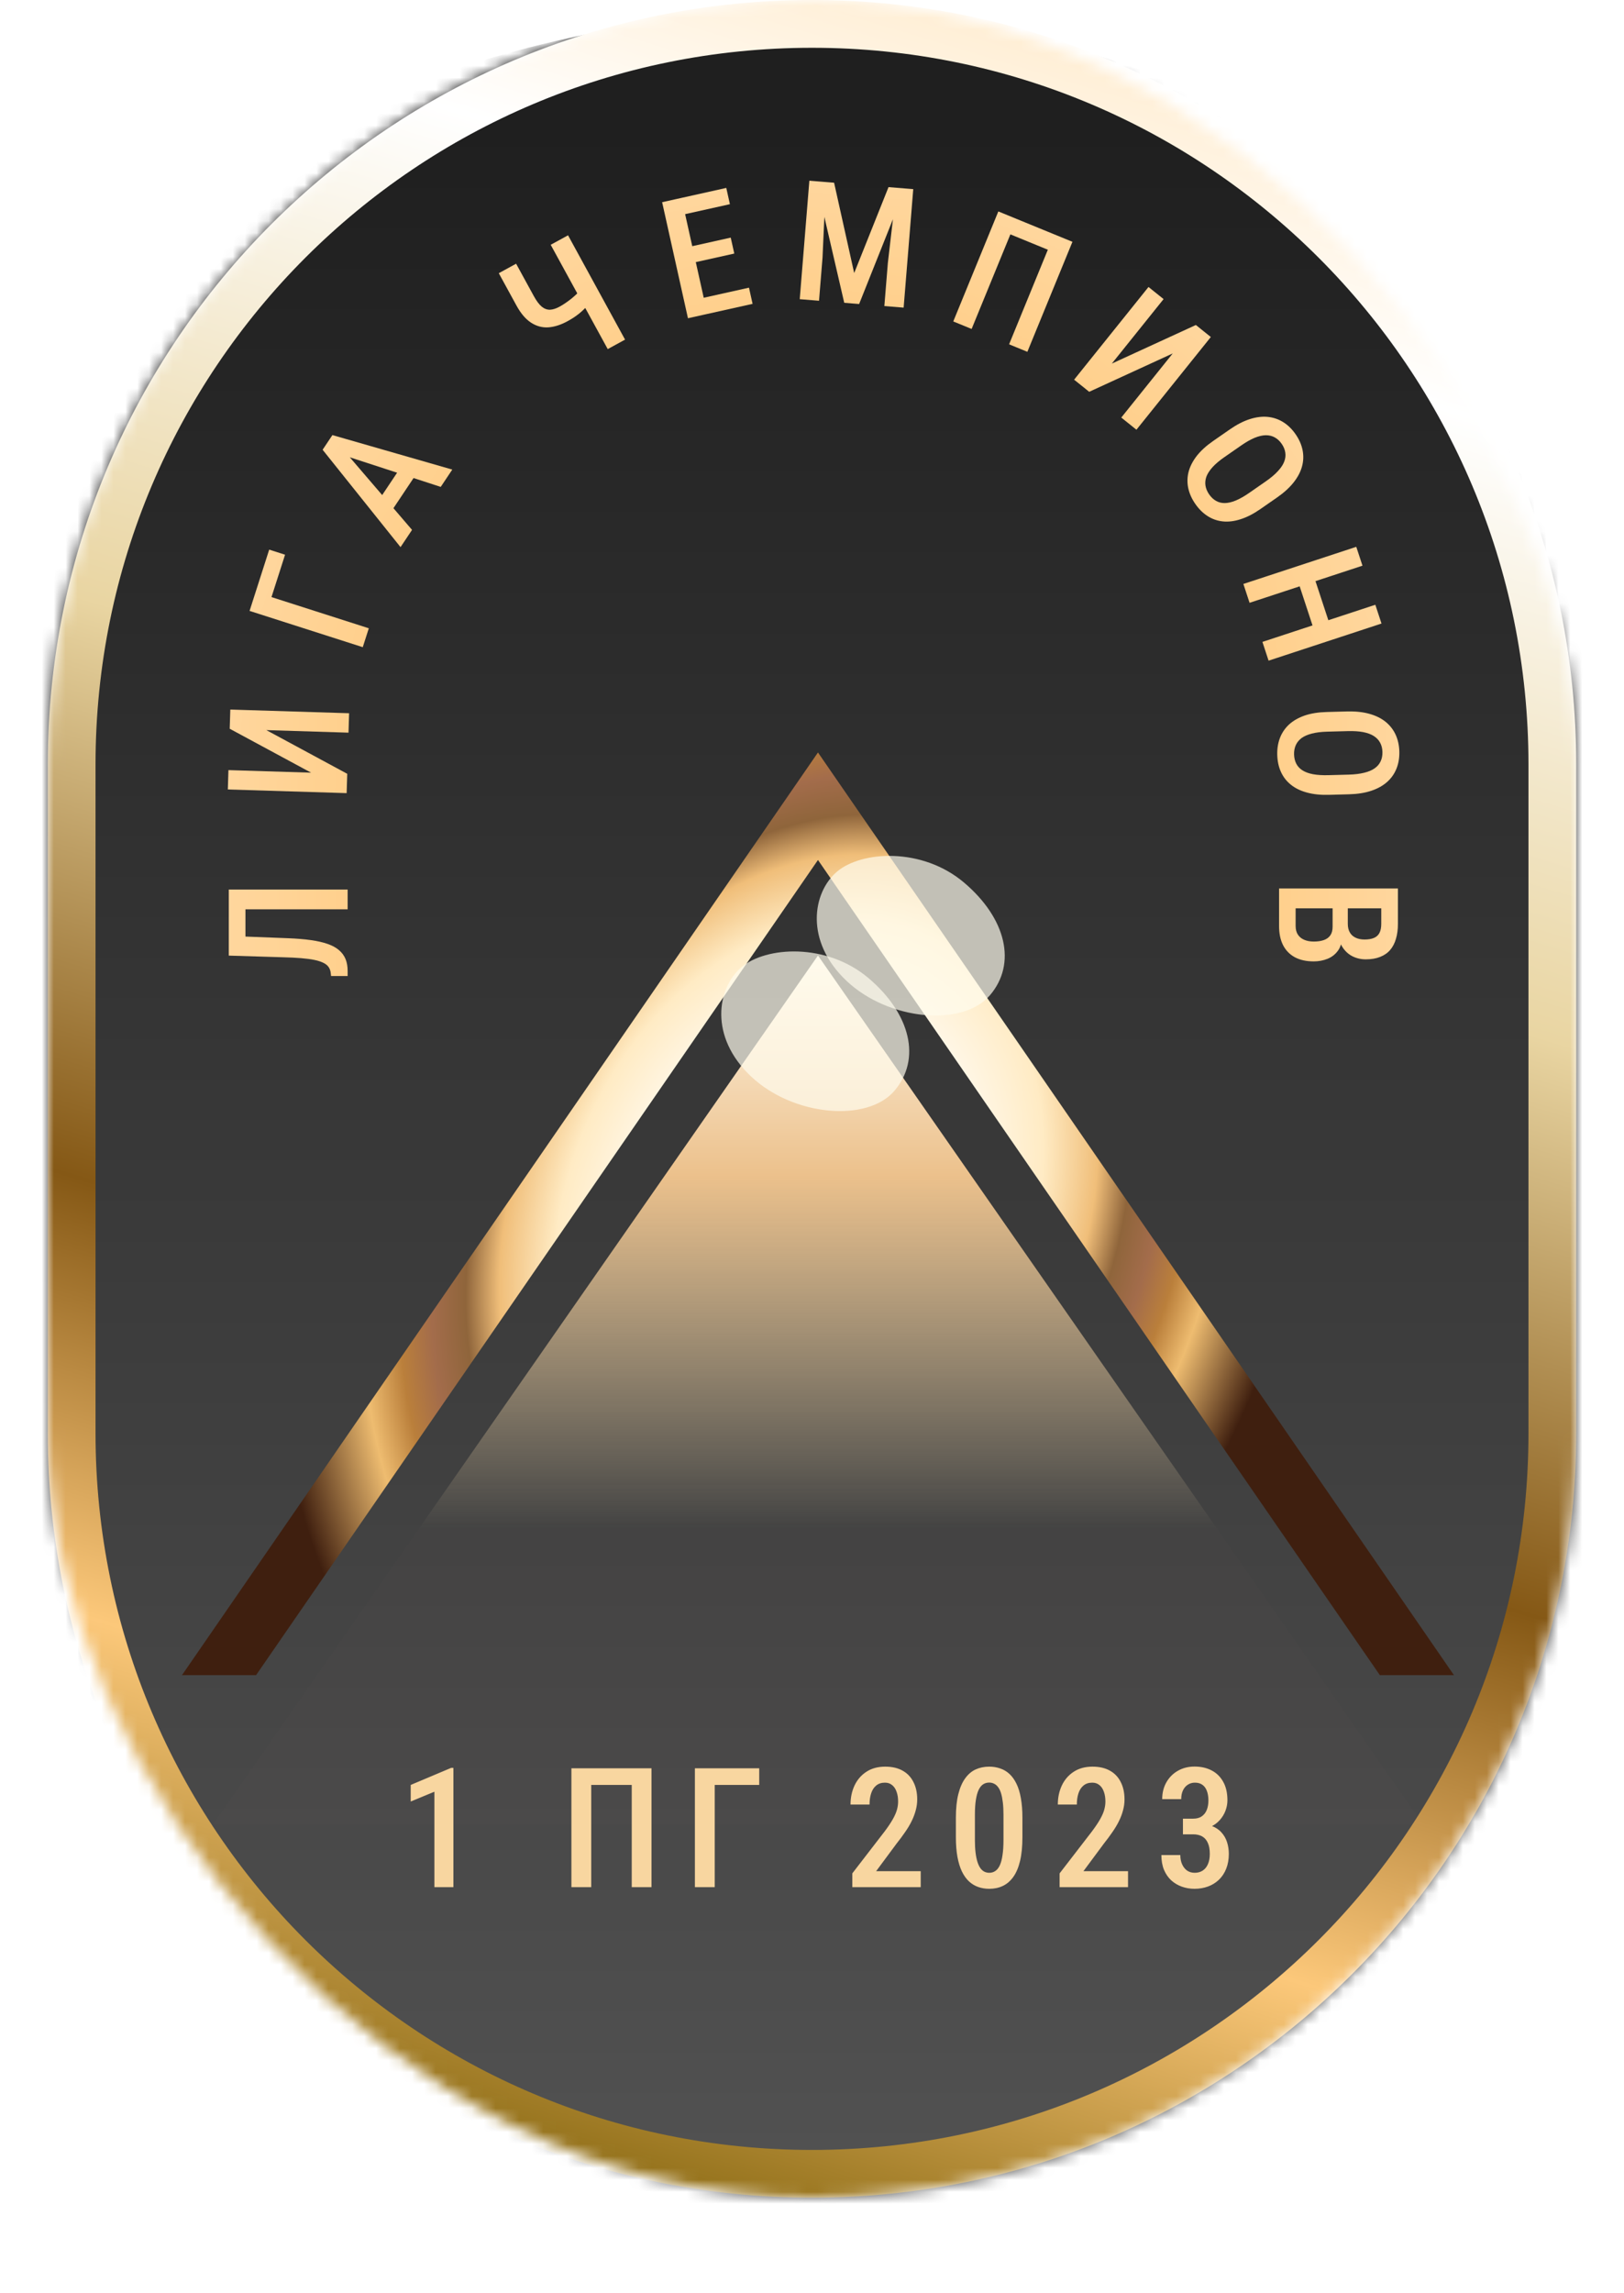 <svg width="136" height="192" viewBox="0 0 136 192" fill="none" xmlns="http://www.w3.org/2000/svg">
    <mask id="mask0_6897_102058" style="mask-type:alpha" maskUnits="userSpaceOnUse" x="4" y="0" width="128"
        height="184">
        <rect x="4" width="128" height="184" rx="64" fill="url(#paint0_angular_6897_102058)" />
    </mask>
    <g mask="url(#mask0_6897_102058)">
        <g filter="url(#filter0_d_6897_102058)">
            <!-- <rect x="-27" y="-3" width="190" height="190" rx="95" fill="url(#paint1_angular_6897_102058)" style="mix-blend-mode:screen"/> -->
            <rect x="-27" y="-3" width="190" height="190" rx="95" fill="url(#paint2_linear_6897_102058)" />
        </g>
        <g filter="url(#filter1_d_6897_102058)">
            <path fill-rule="evenodd" clip-rule="evenodd"
                d="M128 120V64C128 30.863 101.137 4 68 4C34.863 4 8 30.863 8 64V120C8 153.137 34.863 180 68 180C101.137 180 128 153.137 128 120ZM68 0C32.654 0 4 28.654 4 64V120C4 155.346 32.654 184 68 184C103.346 184 132 155.346 132 120V64C132 28.654 103.346 0 68 0Z"
                fill="url(#paint3_linear_6897_102058)" />
        </g>
        <path
            d="M19.16 75.769L20.555 75.769L20.555 79.686L19.16 79.686L19.16 75.769ZM19.16 74.477L29.113 74.477L29.113 76.131L19.16 76.131L19.16 74.477ZM19.16 80.007L19.16 78.36L24.116 78.551C24.841 78.579 25.479 78.631 26.03 78.709C26.577 78.786 27.047 78.893 27.439 79.03C27.831 79.166 28.15 79.342 28.396 79.556C28.642 79.766 28.824 80.016 28.943 80.308C29.057 80.595 29.113 80.928 29.113 81.306L29.113 81.716L27.726 81.716L27.698 81.477C27.68 81.286 27.623 81.119 27.528 80.978C27.432 80.832 27.286 80.711 27.09 80.616C26.894 80.516 26.643 80.433 26.338 80.37C26.028 80.306 25.652 80.256 25.21 80.219C24.768 80.183 24.251 80.158 23.658 80.144L19.16 80.007Z"
            fill="url(#paint4_linear_6897_102058)" />
        <path
            d="M26.052 64.691L19.237 61.013L19.287 59.407L29.235 59.715L29.185 61.341L22.305 61.128L29.079 64.785L29.029 66.404L19.08 66.097L19.13 64.477L26.052 64.691Z"
            fill="url(#paint5_linear_6897_102058)" />
        <path
            d="M22.544 46.017L23.872 46.443L22.735 49.991L30.886 52.602L30.379 54.184L20.9 51.147L22.544 46.017Z"
            fill="url(#paint6_linear_6897_102058)" />
        <path
            d="M28.701 37.595L34.506 44.364L33.542 45.808L27.017 37.655L27.617 36.757L28.701 37.595ZM36.908 40.765L28.428 38.005L27.226 37.342L27.837 36.427L37.876 39.315L36.908 40.765ZM33.855 38.678L35.015 39.452L32.442 43.306L31.282 42.532L33.855 38.678Z"
            fill="url(#paint7_linear_6897_102058)" />
        <path
            d="M41.77 22.873L43.221 22.079L44.701 24.784C44.926 25.196 45.148 25.493 45.367 25.674C45.589 25.854 45.823 25.939 46.067 25.93C46.31 25.917 46.575 25.832 46.863 25.674C47.011 25.594 47.164 25.499 47.323 25.392C47.486 25.281 47.646 25.165 47.803 25.043C47.962 24.915 48.108 24.788 48.242 24.663C48.378 24.532 48.496 24.407 48.598 24.289L49.264 25.507C49.166 25.622 49.053 25.744 48.926 25.871C48.798 25.998 48.658 26.123 48.508 26.247C48.359 26.365 48.202 26.48 48.034 26.592C47.869 26.698 47.7 26.798 47.528 26.892C46.969 27.198 46.431 27.37 45.917 27.407C45.404 27.438 44.922 27.307 44.471 27.014C44.019 26.72 43.612 26.242 43.249 25.578L41.77 22.873ZM46.118 20.495L47.57 19.701L52.345 28.434L50.894 29.228L46.118 20.495Z"
            fill="url(#paint8_linear_6897_102058)" />
        <path
            d="M62.722 24.085L63.024 25.44L58.807 26.378L58.505 25.024L62.722 24.085ZM57.072 16.568L59.234 26.283L57.612 26.644L55.45 16.929L57.072 16.568ZM61.194 19.894L61.492 21.229L57.842 22.041L57.544 20.707L61.194 19.894ZM60.822 15.733L61.124 17.095L56.947 18.024L56.645 16.663L60.822 15.733Z"
            fill="url(#paint9_linear_6897_102058)" />
        <path
            d="M68.344 15.175L69.85 15.297L71.533 22.861L74.408 15.667L75.805 15.78L71.947 25.453L70.7 25.352L68.344 15.175ZM67.779 15.129L69.168 15.242L68.881 21.576L68.588 25.18L66.973 25.049L67.779 15.129ZM75.083 15.722L76.479 15.835L75.674 25.756L74.059 25.624L74.352 22.02L75.083 15.722Z"
            fill="url(#paint10_linear_6897_102058)" />
        <path
            d="M89.81 20.245L86.035 29.455L84.505 28.828L87.75 20.908L84.613 19.622L81.367 27.542L79.83 26.912L83.604 17.702L89.81 20.245Z"
            fill="url(#paint11_linear_6897_102058)" />
        <path
            d="M93.109 30.441L100.146 27.21L101.399 28.216L95.169 35.978L93.9 34.96L98.209 29.591L91.214 32.803L89.95 31.789L96.18 24.027L97.443 25.041L93.109 30.441Z"
            fill="url(#paint12_linear_6897_102058)" />
        <path
            d="M106.942 41.654L105.55 42.621C104.973 43.021 104.421 43.305 103.893 43.471C103.368 43.642 102.872 43.703 102.406 43.655C101.946 43.608 101.521 43.459 101.131 43.209C100.743 42.962 100.4 42.624 100.101 42.193C99.805 41.766 99.607 41.326 99.509 40.873C99.413 40.424 99.421 39.971 99.533 39.517C99.65 39.063 99.878 38.617 100.216 38.176C100.557 37.74 101.016 37.322 101.592 36.922L102.985 35.955C103.569 35.549 104.126 35.262 104.658 35.092C105.193 34.92 105.696 34.857 106.166 34.903C106.638 34.952 107.07 35.098 107.462 35.343C107.856 35.59 108.2 35.926 108.493 36.349C108.792 36.779 108.988 37.221 109.08 37.673C109.174 38.129 109.161 38.585 109.039 39.041C108.918 39.497 108.683 39.946 108.335 40.387C107.99 40.826 107.526 41.248 106.942 41.654ZM104.61 41.268L106.014 40.293C106.429 40.004 106.761 39.724 107.01 39.451C107.266 39.179 107.443 38.915 107.541 38.658C107.644 38.398 107.675 38.143 107.635 37.894C107.601 37.645 107.5 37.399 107.331 37.156C107.167 36.92 106.974 36.741 106.75 36.619C106.533 36.498 106.283 36.438 106.001 36.44C105.726 36.443 105.415 36.514 105.069 36.655C104.729 36.796 104.351 37.011 103.936 37.3L102.532 38.275C102.124 38.558 101.795 38.836 101.546 39.109C101.301 39.379 101.129 39.643 101.03 39.9C100.938 40.158 100.912 40.412 100.952 40.662C100.992 40.911 101.094 41.154 101.258 41.39C101.424 41.63 101.617 41.812 101.837 41.936C102.057 42.061 102.301 42.122 102.571 42.118C102.846 42.115 103.152 42.044 103.488 41.905C103.828 41.763 104.202 41.551 104.61 41.268Z"
            fill="url(#paint13_linear_6897_102058)" />
        <path
            d="M111.351 52.265L110.026 52.7L108.717 48.719L110.042 48.284L111.351 52.265ZM114.099 47.361L104.644 50.469L104.125 48.891L113.58 45.782L114.099 47.361ZM115.692 52.205L106.236 55.313L105.72 53.742L115.175 50.633L115.692 52.205Z"
            fill="url(#paint14_linear_6897_102058)" />
        <path
            d="M112.981 66.501L111.286 66.547C110.584 66.566 109.967 66.5 109.434 66.351C108.901 66.206 108.453 65.985 108.09 65.689C107.731 65.398 107.457 65.041 107.267 64.618C107.078 64.199 106.977 63.727 106.962 63.203C106.948 62.684 107.024 62.208 107.191 61.775C107.357 61.346 107.611 60.973 107.954 60.653C108.301 60.339 108.736 60.09 109.26 59.907C109.784 59.728 110.397 59.63 111.098 59.611L112.793 59.565C113.504 59.546 114.128 59.611 114.665 59.761C115.207 59.91 115.662 60.133 116.03 60.428C116.399 60.728 116.68 61.088 116.873 61.506C117.067 61.93 117.171 62.399 117.185 62.913C117.199 63.437 117.121 63.914 116.95 64.342C116.779 64.775 116.518 65.15 116.167 65.464C115.815 65.779 115.373 66.026 114.839 66.205C114.311 66.383 113.691 66.482 112.981 66.501ZM111.241 64.9L112.95 64.854C113.455 64.84 113.887 64.787 114.245 64.696C114.607 64.609 114.9 64.484 115.124 64.323C115.352 64.162 115.517 63.966 115.621 63.735C115.728 63.509 115.778 63.248 115.77 62.952C115.763 62.665 115.699 62.409 115.579 62.184C115.463 61.964 115.287 61.777 115.051 61.624C114.819 61.475 114.519 61.365 114.153 61.293C113.791 61.225 113.357 61.198 112.851 61.212L111.143 61.258C110.646 61.271 110.219 61.324 109.862 61.416C109.508 61.507 109.22 61.633 108.996 61.794C108.778 61.96 108.616 62.158 108.513 62.389C108.41 62.62 108.362 62.878 108.37 63.165C108.378 63.457 108.44 63.715 108.555 63.94C108.671 64.165 108.842 64.349 109.069 64.494C109.301 64.642 109.596 64.751 109.953 64.819C110.315 64.886 110.745 64.913 111.241 64.9Z"
            fill="url(#paint15_linear_6897_102058)" />
        <path
            d="M111.598 77.586L111.598 75.555L112.87 75.549L112.87 77.346C112.87 77.624 112.924 77.861 113.034 78.057C113.143 78.253 113.302 78.401 113.512 78.502C113.722 78.606 113.975 78.659 114.271 78.659C114.599 78.659 114.866 78.613 115.071 78.522C115.28 78.431 115.433 78.287 115.529 78.091C115.624 77.9 115.672 77.654 115.672 77.353L115.672 76.047L107.114 76.047L107.114 74.386L117.067 74.386L117.067 77.353C117.067 77.818 117.012 78.233 116.903 78.597C116.798 78.966 116.636 79.279 116.417 79.534C116.199 79.789 115.918 79.983 115.577 80.115C115.239 80.252 114.838 80.32 114.373 80.32C113.968 80.32 113.594 80.233 113.252 80.06C112.915 79.887 112.637 79.629 112.418 79.288C112.204 78.951 112.077 78.531 112.036 78.03L111.598 77.586ZM107.114 77.524L107.114 75.008L108.501 75.774L108.501 77.524C108.501 77.82 108.565 78.064 108.693 78.255C108.82 78.447 108.998 78.591 109.226 78.686C109.454 78.782 109.72 78.83 110.026 78.83C110.345 78.83 110.623 78.789 110.86 78.707C111.097 78.625 111.279 78.493 111.407 78.31C111.534 78.128 111.598 77.886 111.598 77.586L111.598 75.911L112.87 75.924L112.87 78.064L112.384 78.447C112.375 78.925 112.257 79.315 112.029 79.616C111.805 79.917 111.516 80.138 111.161 80.279C110.805 80.42 110.425 80.491 110.019 80.491C109.385 80.491 108.852 80.372 108.419 80.135C107.991 79.898 107.665 79.559 107.442 79.117C107.223 78.679 107.114 78.148 107.114 77.524Z"
            fill="url(#paint16_linear_6897_102058)" />
    </g>
    <path fill-rule="evenodd" clip-rule="evenodd"
        d="M121.76 140.25L68.5 63L15.239 140.25H21.444L68.5 72L115.555 140.25H121.76Z"
        fill="url(#paint17_angular_6897_102058)" />
    <path d="M68.5 80L119.162 152.75H17.837L68.5 80Z" fill="url(#paint18_linear_6897_102058)" />
    <g filter="url(#filter2_f_6897_102058)">
        <path
            d="M70.892 82.121C67.36 78.784 68.048 74.717 70.093 72.978C72.138 71.239 77.217 70.911 80.739 73.897C84.261 76.884 85.171 80.682 82.893 83.336C80.614 85.99 74.424 85.457 70.892 82.121Z"
            fill="#FFFCEE" fill-opacity="0.7" />
    </g>
    <g filter="url(#filter3_f_6897_102058)">
        <path
            d="M62.892 90.121C59.36 86.784 60.048 82.717 62.093 80.978C64.138 79.239 69.217 78.911 72.739 81.897C76.261 84.884 77.171 88.682 74.893 91.336C72.614 93.99 66.424 93.457 62.892 90.121Z"
            fill="#FFFCEE" fill-opacity="0.7" />
    </g>
    <g filter="url(#filter4_d_6897_102058)">
        <path
            d="M37.97 147.013V157H36.378V149.009L34.395 149.829V148.441L37.779 147.013H37.97ZM54.558 147.047V157H52.904V148.441H49.513V157H47.852V147.047H54.558ZM63.58 147.047V148.441H59.854V157H58.193V147.047H63.58ZM77.105 155.66V157H71.376V155.845L74.09 152.324C74.386 151.928 74.614 151.586 74.774 151.299C74.938 151.007 75.052 150.745 75.115 150.513C75.179 150.28 75.211 150.052 75.211 149.829C75.211 149.519 75.168 149.246 75.081 149.009C74.999 148.772 74.876 148.587 74.712 148.455C74.548 148.318 74.348 148.25 74.111 148.25C73.814 148.25 73.571 148.33 73.379 148.489C73.188 148.644 73.046 148.861 72.955 149.139C72.864 149.412 72.819 149.727 72.819 150.082H71.226C71.226 149.499 71.338 148.968 71.561 148.489C71.789 148.006 72.119 147.623 72.552 147.341C72.985 147.054 73.511 146.91 74.131 146.91C74.705 146.91 75.191 147.022 75.587 147.245C75.988 147.468 76.291 147.787 76.496 148.202C76.706 148.612 76.811 149.098 76.811 149.658C76.811 149.968 76.768 150.278 76.681 150.588C76.599 150.893 76.483 151.196 76.332 151.497C76.182 151.798 76 152.101 75.785 152.406C75.576 152.712 75.346 153.021 75.095 153.336L73.372 155.66H77.105ZM85.621 151.189V152.816C85.621 153.596 85.555 154.261 85.422 154.812C85.29 155.359 85.101 155.804 84.855 156.146C84.609 156.487 84.317 156.738 83.98 156.897C83.643 157.057 83.265 157.137 82.845 157.137C82.517 157.137 82.21 157.087 81.922 156.986C81.635 156.886 81.376 156.729 81.143 156.515C80.915 156.3 80.719 156.025 80.555 155.688C80.391 155.346 80.266 154.938 80.179 154.464C80.093 153.99 80.049 153.441 80.049 152.816V151.189C80.049 150.406 80.118 149.745 80.254 149.207C80.391 148.665 80.583 148.225 80.829 147.888C81.075 147.546 81.367 147.298 81.704 147.143C82.046 146.988 82.424 146.91 82.838 146.91C83.167 146.91 83.474 146.96 83.761 147.061C84.049 147.156 84.306 147.309 84.534 147.519C84.762 147.728 84.958 148.002 85.122 148.339C85.286 148.672 85.409 149.075 85.491 149.549C85.577 150.018 85.621 150.565 85.621 151.189ZM84.035 153.056V150.937C84.035 150.545 84.017 150.198 83.98 149.897C83.944 149.597 83.894 149.341 83.83 149.132C83.766 148.922 83.684 148.754 83.584 148.626C83.488 148.494 83.376 148.398 83.249 148.339C83.126 148.275 82.989 148.243 82.838 148.243C82.652 148.243 82.483 148.291 82.333 148.387C82.187 148.482 82.061 148.637 81.957 148.852C81.856 149.061 81.779 149.339 81.724 149.686C81.67 150.027 81.642 150.444 81.642 150.937V153.056C81.642 153.452 81.66 153.801 81.697 154.102C81.733 154.402 81.786 154.662 81.854 154.881C81.922 155.095 82.004 155.271 82.1 155.407C82.196 155.539 82.305 155.637 82.428 155.701C82.556 155.765 82.695 155.797 82.845 155.797C83.037 155.797 83.205 155.747 83.351 155.646C83.502 155.546 83.627 155.389 83.727 155.175C83.827 154.956 83.903 154.671 83.953 154.32C84.007 153.969 84.035 153.548 84.035 153.056ZM94.465 155.66V157H88.736V155.845L91.45 152.324C91.746 151.928 91.974 151.586 92.134 151.299C92.298 151.007 92.412 150.745 92.475 150.513C92.539 150.28 92.571 150.052 92.571 149.829C92.571 149.519 92.528 149.246 92.441 149.009C92.359 148.772 92.236 148.587 92.072 148.455C91.908 148.318 91.708 148.25 91.471 148.25C91.174 148.25 90.931 148.33 90.739 148.489C90.548 148.644 90.406 148.861 90.315 149.139C90.224 149.412 90.179 149.727 90.179 150.082H88.586C88.586 149.499 88.698 148.968 88.921 148.489C89.149 148.006 89.479 147.623 89.912 147.341C90.345 147.054 90.871 146.91 91.491 146.91C92.065 146.91 92.551 147.022 92.947 147.245C93.348 147.468 93.651 147.787 93.856 148.202C94.066 148.612 94.171 149.098 94.171 149.658C94.171 149.968 94.128 150.278 94.041 150.588C93.959 150.893 93.843 151.196 93.692 151.497C93.542 151.798 93.36 152.101 93.145 152.406C92.936 152.712 92.706 153.021 92.455 153.336L90.732 155.66H94.465ZM99.064 151.265H99.918C100.21 151.265 100.449 151.201 100.636 151.073C100.827 150.941 100.969 150.761 101.06 150.533C101.151 150.301 101.197 150.036 101.197 149.74C101.197 149.43 101.153 149.164 101.067 148.94C100.985 148.717 100.859 148.546 100.691 148.428C100.527 148.309 100.317 148.25 100.062 148.25C99.843 148.25 99.647 148.307 99.474 148.421C99.301 148.53 99.164 148.69 99.064 148.899C98.968 149.104 98.92 149.348 98.92 149.631H97.327C97.327 149.102 97.444 148.633 97.676 148.223C97.909 147.812 98.228 147.491 98.633 147.259C99.043 147.022 99.51 146.903 100.034 146.903C100.577 146.903 101.053 147.01 101.463 147.225C101.878 147.439 102.201 147.756 102.434 148.175C102.671 148.594 102.789 149.114 102.789 149.733C102.789 150.021 102.735 150.31 102.625 150.602C102.516 150.893 102.352 151.16 102.133 151.401C101.919 151.638 101.648 151.83 101.32 151.976C100.996 152.121 100.613 152.194 100.171 152.194H99.064V151.265ZM99.064 152.577V151.661H100.178C100.684 151.661 101.11 151.729 101.456 151.866C101.807 151.998 102.088 152.185 102.297 152.427C102.511 152.664 102.666 152.937 102.762 153.247C102.858 153.552 102.906 153.874 102.906 154.211C102.906 154.676 102.833 155.09 102.687 155.455C102.546 155.815 102.343 156.123 102.078 156.378C101.814 156.629 101.509 156.818 101.162 156.945C100.816 157.073 100.438 157.137 100.028 157.137C99.659 157.137 99.308 157.077 98.975 156.959C98.642 156.84 98.346 156.665 98.086 156.433C97.831 156.196 97.628 155.902 97.478 155.551C97.332 155.195 97.259 154.783 97.259 154.313H98.845C98.845 154.605 98.895 154.863 98.995 155.086C99.096 155.309 99.235 155.485 99.412 155.612C99.595 155.735 99.807 155.797 100.048 155.797C100.308 155.797 100.531 155.735 100.718 155.612C100.909 155.489 101.055 155.309 101.156 155.072C101.26 154.835 101.313 154.548 101.313 154.211C101.313 153.833 101.256 153.523 101.142 153.281C101.032 153.04 100.875 152.862 100.67 152.748C100.465 152.634 100.217 152.577 99.925 152.577H99.064Z"
            fill="#F8D6A0" />
    </g>
    <defs>
        <filter id="filter0_d_6897_102058" x="-31" y="-3" width="198" height="198" filterUnits="userSpaceOnUse"
            color-interpolation-filters="sRGB">
            <feFlood flood-opacity="0" result="BackgroundImageFix" />
            <feColorMatrix in="SourceAlpha" type="matrix" values="0 0 0 0 0 0 0 0 0 0 0 0 0 0 0 0 0 0 127 0"
                result="hardAlpha" />
            <feOffset dy="4" />
            <feGaussianBlur stdDeviation="2" />
            <feComposite in2="hardAlpha" operator="out" />
            <feColorMatrix type="matrix" values="0 0 0 0 0 0 0 0 0 0 0 0 0 0 0 0 0 0 0.25 0" />
            <feBlend mode="normal" in2="BackgroundImageFix" result="effect1_dropShadow_6897_102058" />
            <feBlend mode="normal" in="SourceGraphic" in2="effect1_dropShadow_6897_102058" result="shape" />
        </filter>
        <filter id="filter1_d_6897_102058" x="1" y="-3" width="134" height="190" filterUnits="userSpaceOnUse"
            color-interpolation-filters="sRGB">
            <feFlood flood-opacity="0" result="BackgroundImageFix" />
            <feColorMatrix in="SourceAlpha" type="matrix" values="0 0 0 0 0 0 0 0 0 0 0 0 0 0 0 0 0 0 127 0"
                result="hardAlpha" />
            <feOffset />
            <feGaussianBlur stdDeviation="1.5" />
            <feComposite in2="hardAlpha" operator="out" />
            <feColorMatrix type="matrix" values="0 0 0 0 0 0 0 0 0 0 0 0 0 0 0 0 0 0 0.74 0" />
            <feBlend mode="normal" in2="BackgroundImageFix" result="effect1_dropShadow_6897_102058" />
            <feBlend mode="normal" in="SourceGraphic" in2="effect1_dropShadow_6897_102058" result="shape" />
        </filter>
        <filter id="filter2_f_6897_102058" x="60.401" y="63.659" width="31.741" height="29.363"
            filterUnits="userSpaceOnUse" color-interpolation-filters="sRGB">
            <feFlood flood-opacity="0" result="BackgroundImageFix" />
            <feBlend mode="normal" in="SourceGraphic" in2="BackgroundImageFix" result="shape" />
            <feGaussianBlur stdDeviation="4" result="effect1_foregroundBlur_6897_102058" />
        </filter>
        <filter id="filter3_f_6897_102058" x="52.401" y="71.659" width="31.741" height="29.363"
            filterUnits="userSpaceOnUse" color-interpolation-filters="sRGB">
            <feFlood flood-opacity="0" result="BackgroundImageFix" />
            <feBlend mode="normal" in="SourceGraphic" in2="BackgroundImageFix" result="shape" />
            <feGaussianBlur stdDeviation="4" result="effect1_foregroundBlur_6897_102058" />
        </filter>
        <filter id="filter4_d_6897_102058" x="34.395" y="146.903" width="68.51" height="11.233"
            filterUnits="userSpaceOnUse" color-interpolation-filters="sRGB">
            <feFlood flood-opacity="0" result="BackgroundImageFix" />
            <feColorMatrix in="SourceAlpha" type="matrix" values="0 0 0 0 0 0 0 0 0 0 0 0 0 0 0 0 0 0 127 0"
                result="hardAlpha" />
            <feOffset dy="1" />
            <feComposite in2="hardAlpha" operator="out" />
            <feColorMatrix type="matrix" values="0 0 0 0 0 0 0 0 0 0 0 0 0 0 0 0 0 0 0.48 0" />
            <feBlend mode="normal" in2="BackgroundImageFix" result="effect1_dropShadow_6897_102058" />
            <feBlend mode="normal" in="SourceGraphic" in2="effect1_dropShadow_6897_102058" result="shape" />
        </filter>
        <radialGradient id="paint0_angular_6897_102058" cx="0" cy="0" r="1" gradientUnits="userSpaceOnUse"
            gradientTransform="translate(66.08 96) rotate(90) scale(88 62.08)">
            <stop offset="0.073" stop-color="#E3A455" />
            <stop offset="0.245" stop-color="#F6DBA6" />
            <stop offset="0.435" stop-color="#FFEBC4" />
            <stop offset="0.533" stop-color="#F0BE79" />
            <stop offset="0.593" stop-color="#8F653B" />
            <stop offset="0.628" stop-color="#673D22" />
            <stop offset="0.709" stop-color="#BA7F3B" />
            <stop offset="0.774" stop-color="#EEBC70" />
            <stop offset="0.922" stop-color="#3F1F0F" />
        </radialGradient>
        <radialGradient id="paint1_angular_6897_102058" cx="0" cy="0" r="1" gradientUnits="userSpaceOnUse"
            gradientTransform="translate(68 96.13) rotate(90) scale(90.87 95)">
            <stop offset="0.047" stop-color="#926232" />
            <stop offset="0.245" />
            <stop offset="0.422" stop-color="#F7C190" stop-opacity="0.94" />
            <stop offset="0.625" />
            <stop offset="0.802" stop-color="#AE793F" />
            <stop offset="1" />
        </radialGradient>
        <linearGradient id="paint2_linear_6897_102058" x1="68" y1="5.261" x2="68" y2="187"
            gradientUnits="userSpaceOnUse">
            <stop stop-opacity="0.88" />
            <stop offset="1" stop-opacity="0.67" />
        </linearGradient>
        <linearGradient id="paint3_linear_6897_102058" x1="102" y1="-11" x2="44" y2="181.5"
            gradientUnits="userSpaceOnUse">
            <stop stop-color="#FFDFAE" />
            <stop offset="0.188" stop-color="white" />
            <stop offset="0.427" stop-color="#E9D5A2" />
            <stop offset="0.659" stop-color="#855815" />
            <stop offset="0.833" stop-color="#FCC87A" />
            <stop offset="1" stop-color="#8D6C15" />
        </linearGradient>
        <linearGradient id="paint4_linear_6897_102058" x1="16.113" y1="77.806" x2="32.114" y2="77.806"
            gradientUnits="userSpaceOnUse">
            <stop stop-color="#FFD8A2" />
            <stop offset="1" stop-color="#FFCE88" />
            <stop offset="1" stop-color="#FFF1DD" />
        </linearGradient>
        <linearGradient id="paint5_linear_6897_102058" x1="16.139" y1="62.634" x2="32.131" y2="63.128"
            gradientUnits="userSpaceOnUse">
            <stop stop-color="#FFD8A2" />
            <stop offset="1" stop-color="#FFCE88" />
            <stop offset="1" stop-color="#FFF1DD" />
        </linearGradient>
        <linearGradient id="paint6_linear_6897_102058" x1="18.747" y1="47.88" x2="33.984" y2="52.762"
            gradientUnits="userSpaceOnUse">
            <stop stop-color="#FFD8A2" />
            <stop offset="1" stop-color="#FFCE88" />
            <stop offset="1" stop-color="#FFF1DD" />
        </linearGradient>
        <linearGradient id="paint7_linear_6897_102058" x1="24.893" y1="35.349" x2="38.2" y2="44.233"
            gradientUnits="userSpaceOnUse">
            <stop stop-color="#FFD8A2" />
            <stop offset="1" stop-color="#FFCE88" />
            <stop offset="1" stop-color="#FFF1DD" />
        </linearGradient>
        <linearGradient id="paint8_linear_6897_102058" x1="43.235" y1="18.599" x2="50.912" y2="32.637"
            gradientUnits="userSpaceOnUse">
            <stop stop-color="#FFD8A2" />
            <stop offset="1" stop-color="#FFCE88" />
            <stop offset="1" stop-color="#FFF1DD" />
        </linearGradient>
        <linearGradient id="paint9_linear_6897_102058" x1="57.257" y1="13.405" x2="60.733" y2="29.023"
            gradientUnits="userSpaceOnUse">
            <stop stop-color="#FFD8A2" />
            <stop offset="1" stop-color="#FFCE88" />
            <stop offset="1" stop-color="#FFF1DD" />
        </linearGradient>
        <linearGradient id="paint10_linear_6897_102058" x1="72.379" y1="12.445" x2="71.084" y2="28.393"
            gradientUnits="userSpaceOnUse">
            <stop stop-color="#FFD8A2" />
            <stop offset="1" stop-color="#FFCE88" />
            <stop offset="1" stop-color="#FFF1DD" />
        </linearGradient>
        <linearGradient id="paint11_linear_6897_102058" x1="87.872" y1="16.158" x2="81.805" y2="30.963"
            gradientUnits="userSpaceOnUse">
            <stop stop-color="#FFD8A2" />
            <stop offset="1" stop-color="#FFCE88" />
            <stop offset="1" stop-color="#FFF1DD" />
        </linearGradient>
        <linearGradient id="paint12_linear_6897_102058" x1="100.715" y1="23.76" x2="90.701" y2="36.238"
            gradientUnits="userSpaceOnUse">
            <stop stop-color="#FFD8A2" />
            <stop offset="1" stop-color="#FFCE88" />
            <stop offset="1" stop-color="#FFF1DD" />
        </linearGradient>
        <linearGradient id="paint13_linear_6897_102058" x1="110.887" y1="34.695" x2="97.745" y2="43.821"
            gradientUnits="userSpaceOnUse">
            <stop stop-color="#FFD8A2" />
            <stop offset="1" stop-color="#FFCE88" />
            <stop offset="1" stop-color="#FFF1DD" />
        </linearGradient>
        <linearGradient id="paint14_linear_6897_102058" x1="117.534" y1="48.052" x2="102.334" y2="53.048"
            gradientUnits="userSpaceOnUse">
            <stop stop-color="#FFD8A2" />
            <stop offset="1" stop-color="#FFCE88" />
            <stop offset="1" stop-color="#FFF1DD" />
        </linearGradient>
        <linearGradient id="paint15_linear_6897_102058" x1="120.094" y1="62.842" x2="104.1" y2="63.274"
            gradientUnits="userSpaceOnUse">
            <stop stop-color="#FFD8A2" />
            <stop offset="1" stop-color="#FFCE88" />
            <stop offset="1" stop-color="#FFF1DD" />
        </linearGradient>
        <linearGradient id="paint16_linear_6897_102058" x1="120.114" y1="77.34" x2="104.114" y2="77.34"
            gradientUnits="userSpaceOnUse">
            <stop stop-color="#FFD8A2" />
            <stop offset="1" stop-color="#FFCE88" />
            <stop offset="1" stop-color="#FFF1DD" />
        </linearGradient>
        <radialGradient id="paint17_angular_6897_102058" cx="0" cy="0" r="1" gradientUnits="userSpaceOnUse"
            gradientTransform="translate(66.902 101.625) rotate(-154.978) scale(44.035 58.898)">
            <stop offset="0.073" stop-color="#E3A455" />
            <stop offset="0.245" stop-color="white" />
            <stop offset="0.435" stop-color="#FFEBC4" />
            <stop offset="0.533" stop-color="#F0BE79" />
            <stop offset="0.593" stop-color="#8F653B" />
            <stop offset="0.653" stop-color="#A36C4B" />
            <stop offset="0.709" stop-color="#BA7F3B" />
            <stop offset="0.774" stop-color="#EEBC70" />
            <stop offset="0.922" stop-color="#3F1F0F" />
        </radialGradient>
        <linearGradient id="paint18_linear_6897_102058" x1="68.5" y1="80" x2="68.5" y2="128"
            gradientUnits="userSpaceOnUse">
            <stop stop-color="#FFF7E8" />
            <stop offset="0.383" stop-color="#ECC18C" />
            <stop offset="1" stop-color="#FBE4B7" stop-opacity="0.01" />
        </linearGradient>
    </defs>
</svg>